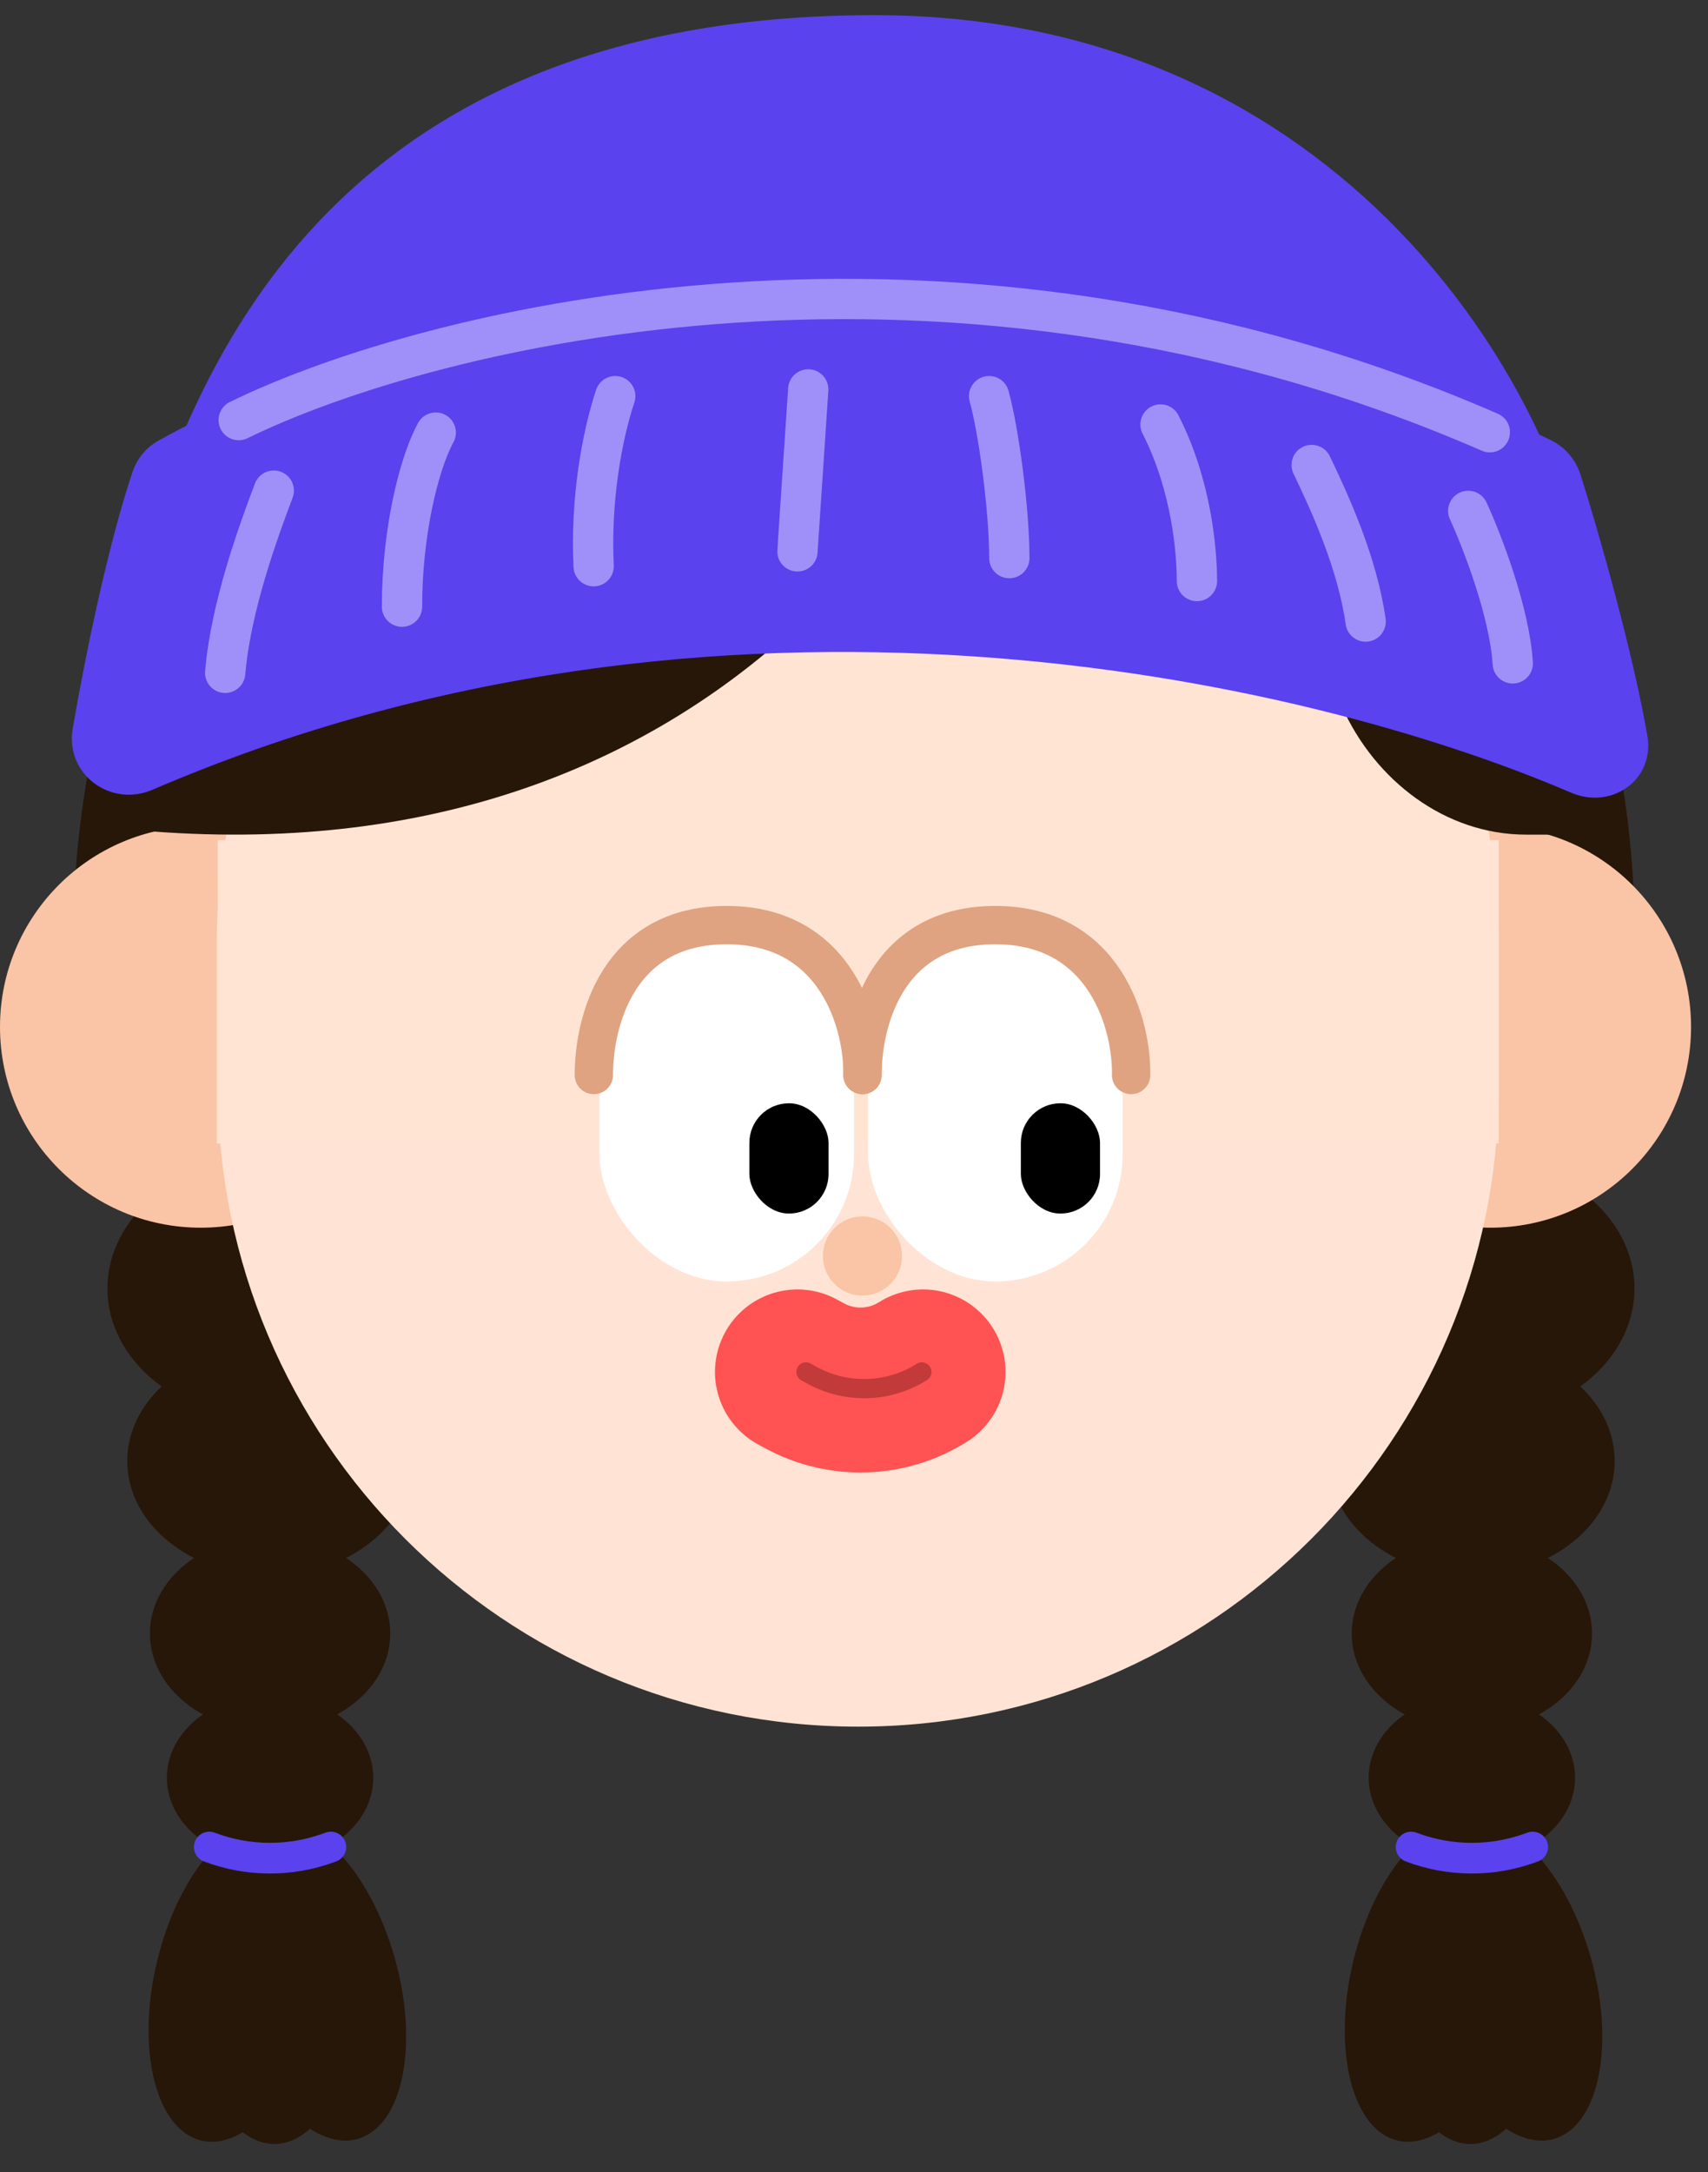 <svg width="92" height="117" viewBox="0 0 92 117" fill="none" xmlns="http://www.w3.org/2000/svg">
<rect x="0" y="0" width="92" height="117" fill="#333333" stroke="none"/>
<g id="Group 2691">
<g id="Group 2130">
<ellipse id="Ellipse 338" cx="14.775" cy="106.643" rx="4.57" ry="8.834" fill="#271709"/>
<ellipse id="Ellipse 342" cx="79.205" cy="106.643" rx="4.57" ry="8.834" fill="#271709"/>
<ellipse id="Ellipse 340" cx="12.904" cy="106.704" rx="4.57" ry="8.834" transform="rotate(13.51 12.904 106.704)" fill="#271709"/>
<ellipse id="Ellipse 343" cx="77.335" cy="106.704" rx="4.57" ry="8.834" transform="rotate(13.51 77.335 106.704)" fill="#271709"/>
<ellipse id="Ellipse 341" cx="16.865" cy="106.704" rx="4.57" ry="8.834" transform="rotate(-15.772 16.865 106.704)" fill="#271709"/>
<ellipse id="Ellipse 344" cx="81.295" cy="106.704" rx="4.57" ry="8.834" transform="rotate(-15.772 81.295 106.704)" fill="#271709"/>
<ellipse id="Ellipse 330" cx="14.546" cy="69.401" rx="8.758" ry="7.083" fill="#271709"/>
<ellipse id="Ellipse 334" cx="79.282" cy="69.401" rx="8.758" ry="7.083" fill="#271709"/>
<ellipse id="Ellipse 331" cx="14.546" cy="78.692" rx="7.692" ry="6.169" fill="#271709"/>
<ellipse id="Ellipse 335" cx="79.281" cy="78.692" rx="7.692" ry="6.169" fill="#271709"/>
<ellipse id="Ellipse 332" cx="14.547" cy="87.984" rx="6.473" ry="5.255" fill="#271709"/>
<ellipse id="Ellipse 336" cx="79.281" cy="87.984" rx="6.473" ry="5.255" fill="#271709"/>
<ellipse id="Ellipse 333" cx="14.547" cy="95.751" rx="5.56" ry="4.493" fill="#271709"/>
<ellipse id="Ellipse 337" cx="79.281" cy="95.751" rx="5.56" ry="4.493" fill="#271709"/>
<path id="Vector 827" d="M45.415 7.027C10.362 7.027 3.96 37.476 3.96 49.98H88.04C88.04 36.826 81.56 7.027 45.415 7.027Z" fill="#271709"/>
<circle id="Ellipse 324" cx="80.272" cy="55.311" r="10.815" fill="#FAC4A6"/>
<circle id="Ellipse 325" cx="10.815" cy="55.311" r="10.815" fill="#FAC4A6"/>
<path id="Subtract" fill-rule="evenodd" clip-rule="evenodd" d="M11.729 45.252V58.5C11.729 77.554 27.176 93 46.229 93C65.283 93 80.729 77.554 80.729 58.5V45.252H11.729Z" fill="#FFE4D5"/>
<path id="Subtract_2" fill-rule="evenodd" clip-rule="evenodd" d="M11.679 61.591V50.886C11.679 31.819 27.136 16.361 46.204 16.361C65.271 16.361 80.729 31.819 80.729 50.886V61.591H11.679Z" fill="#FFE4D4"/>
<path id="Vector 828" d="M55.292 13.483C52.522 24.727 39.23 47.118 8.226 44.785C12.005 30.657 26.943 3.859 55.292 13.483Z" fill="#271709"/>
<rect id="Rectangle 5742" x="32.292" y="49.828" width="13.709" height="19.192" rx="6.854" fill="white"/>
<rect id="Rectangle 5743" x="46.761" y="49.828" width="13.709" height="19.192" rx="6.854" fill="white"/>
<rect id="Rectangle 5744" x="40.364" y="59.424" width="4.265" height="5.94" rx="2.132" fill="black"/>
<rect id="Rectangle 5745" x="54.987" y="59.424" width="4.265" height="5.94" rx="2.132" fill="black"/>
<path id="Vector 829" d="M68.577 31.311C63.452 23.959 55.216 21.686 50.569 19.791V13.424C52.754 13.652 59.52 14.803 69.105 17.593C78.689 20.382 84.3 36.996 85.907 44.954H82.197C77.842 44.954 74.05 42.029 72.278 38.051C71.271 35.787 70.021 33.382 68.577 31.311Z" fill="#271709"/>
<path id="Vector 830" d="M31.987 57.901C31.987 55.005 33.289 49.828 39.141 49.828C45.125 49.828 46.509 55.285 46.456 57.901" stroke="#DFA381" stroke-width="2.066" stroke-linecap="round"/>
<path id="Vector 831" d="M46.457 57.901C46.457 55.005 47.759 49.828 53.611 49.828C59.595 49.828 60.979 55.285 60.926 57.901" stroke="#DFA381" stroke-width="2.066" stroke-linecap="round"/>
<path id="Vector 832" d="M42.954 73.894L43.333 74.101C45.342 75.195 47.786 75.116 49.719 73.894V73.894" stroke="#FF5252" stroke-width="8.885" stroke-linecap="round"/>
<circle id="Ellipse 326" cx="46.456" cy="67.649" r="2.132" fill="#FAC4A6"/>
<path id="Vector 833" d="M43.411 73.894L43.761 74.085C45.615 75.095 47.871 75.022 49.656 73.894V73.894" stroke="#C23A3A" stroke-width="1.033" stroke-linecap="round"/>
<path id="Vector 834" d="M11.272 99.484V99.484C13.343 100.27 15.627 100.285 17.708 99.525L17.821 99.484" stroke="#5A42EE" stroke-width="1.653" stroke-linecap="round"/>
<path id="Vector 835" d="M76.007 99.484V99.484C78.078 100.27 80.362 100.285 82.443 99.525L82.556 99.484" stroke="#5A42EE" stroke-width="1.653" stroke-linecap="round"/>
</g>
<path id="Vector 869" d="M84.173 31.151C54.004 16.758 23.156 23.252 8.35 31.151C11.403 21.047 18.091 2 47.098 2C71.944 2 82.792 22.113 84.173 31.151Z" fill="#5A42EE" stroke="#5A42EE" stroke-width="2.367" stroke-linecap="round"/>
<path id="Vector 870" d="M8.261 25.791C6.961 29.659 5.749 35.568 5.082 39.446C4.822 40.957 6.336 42.057 7.744 41.451C38.624 28.161 70.343 35.273 85.097 41.609C86.416 42.176 87.812 41.264 87.57 39.849C86.826 35.506 84.947 28.859 83.992 25.888C83.832 25.391 83.467 24.985 82.996 24.759C50.299 9.121 20.573 18.373 9.105 24.77C8.702 24.995 8.408 25.353 8.261 25.791Z" fill="#5A42EE" stroke="#5A42EE" stroke-width="2.367" stroke-linecap="round"/>
<path id="Vector 871" d="M14.747 26.426C13.948 28.534 12.421 32.693 12.13 36.24M23.471 23.3C22.526 25.045 21.654 28.753 21.654 32.678M33.14 21.337C32.413 23.518 31.802 26.95 31.977 30.497M43.535 20.974L42.954 29.698M53.277 21.337C53.786 23.155 54.367 27.444 54.367 30.061M62.51 22.864C64.181 26.135 64.472 29.698 64.472 31.297M70.652 25.045C71.645 27.105 73.123 30.352 73.559 33.478M79.085 27.517C79.811 29.092 81.309 32.94 81.484 35.731" stroke="#9F90F9" stroke-width="2.17" stroke-linecap="round"/>
<path id="Vector 872" d="M12.858 22.627C23.205 17.562 51.169 10.603 80.248 23.281" stroke="#9F90F9" stroke-width="2.17" stroke-linecap="round"/>
</g>
</svg>

